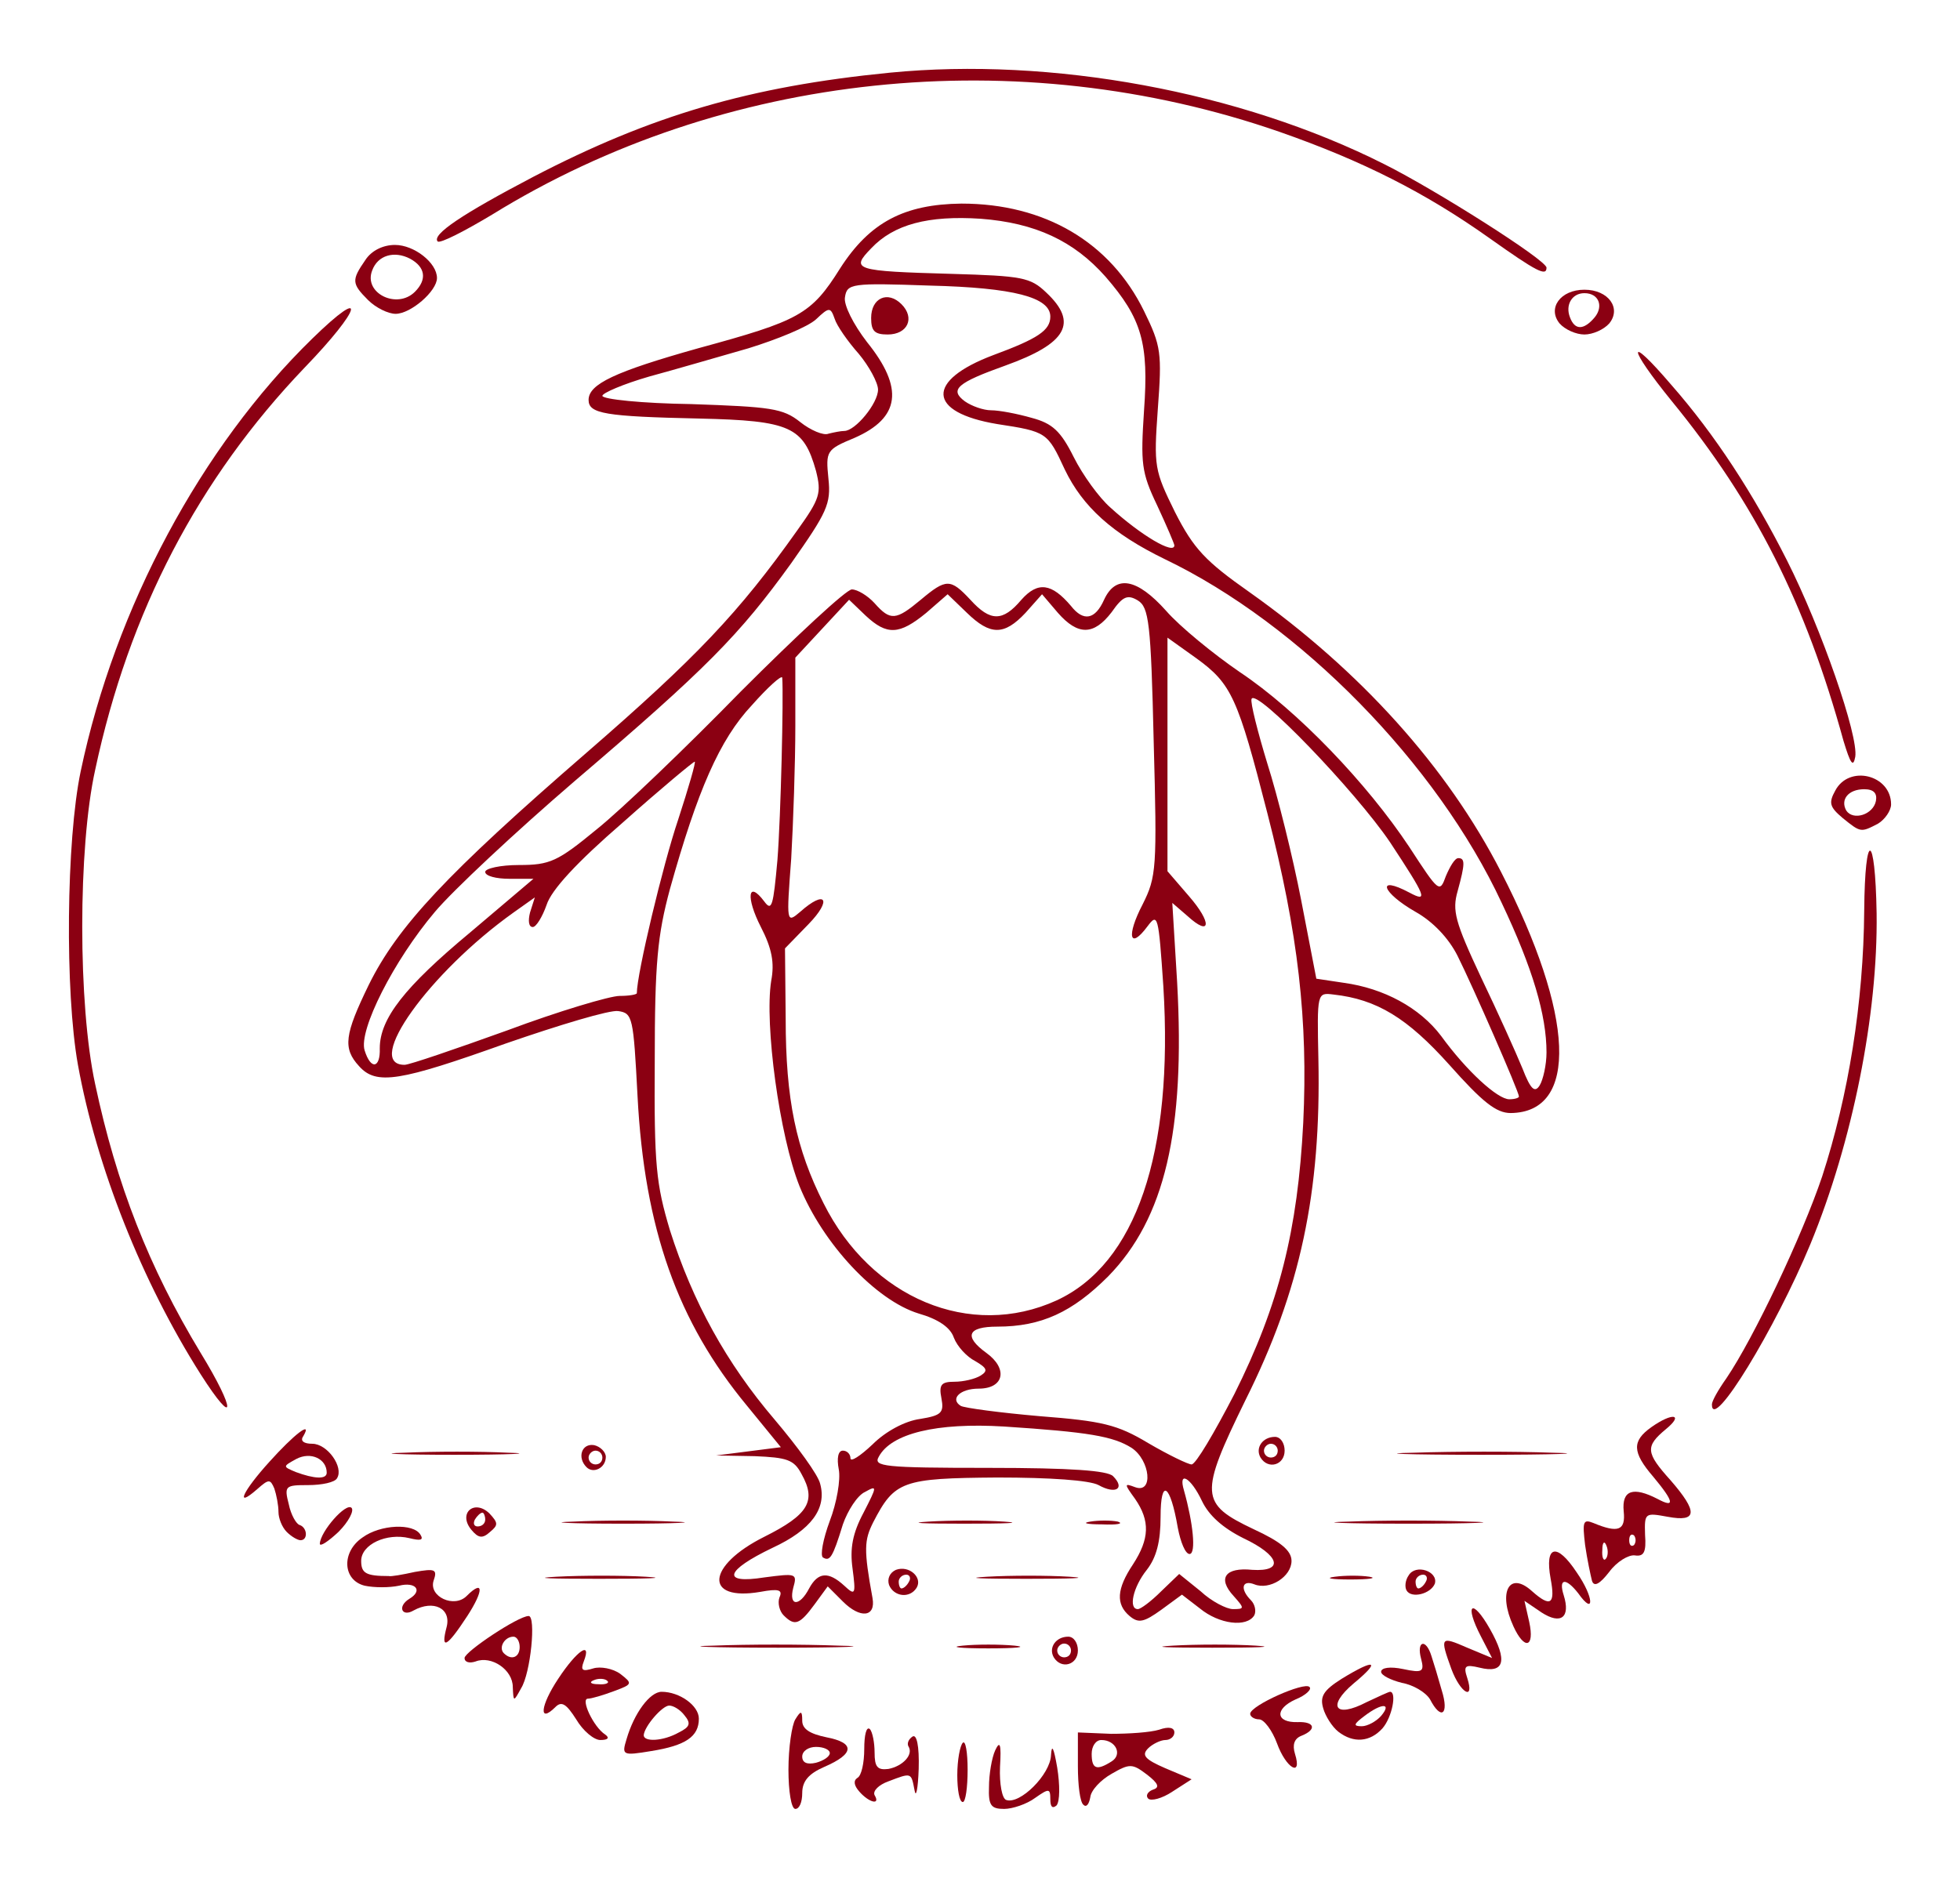 <?xml version="1.0" encoding="UTF-8" standalone="no"?>
<svg
   xmlns:dc="http://purl.org/dc/elements/1.1/"
   xmlns:cc="http://creativecommons.org/ns#"
   xmlns:rdf="http://www.w3.org/1999/02/22-rdf-syntax-ns#"
   xmlns:svg="http://www.w3.org/2000/svg"
   xmlns="http://www.w3.org/2000/svg"
   xmlns:sodipodi="http://sodipodi.sourceforge.net/DTD/sodipodi-0.dtd"
   xmlns:inkscape="http://www.inkscape.org/namespaces/inkscape"
   version="1.0"
   width="284.408"
   height="272.55"
   viewBox="0 0 2844.084 2725.503"
   preserveAspectRatio="xMidYMid meet"
   id="svg158"
   sodipodi:docname="penguin++.svg"
   inkscape:version="0.92.4 5da689c313, 2019-01-14">
  <defs
     id="defs162" />
  <sodipodi:namedview
     pagecolor="#ffffff"
     bordercolor="#666666"
     borderopacity="1"
     objecttolerance="10"
     gridtolerance="10"
     guidetolerance="10"
     inkscape:pageopacity="0"
     inkscape:pageshadow="2"
     inkscape:window-width="1600"
     inkscape:window-height="865"
     id="namedview160"
     showgrid="false"
     fit-margin-top="10"
     fit-margin-left="10"
     fit-margin-right="10"
     fit-margin-bottom="10"
     inkscape:zoom="1.6275862"
     inkscape:cx="74.349365"
     inkscape:cy="154.40733"
     inkscape:window-x="0"
     inkscape:window-y="35"
     inkscape:window-maximized="1"
     inkscape:current-layer="svg158" />
  <path
     style="fill:#8b0012;stroke:none;fill-opacity:1"
     inkscape:connector-curvature="0"
     id="path5"
     d="m 1144.084,2568.503 c 0,-32 5,-65 10,-73 8,-13 10,-13 10,2 0,12 11,19 35,24 42,8 41,24 -3,43 -23,10 -32,21 -32,38 0,13 -4,23 -10,23 -6,0 -10,-26 -10,-57 z m 60,-24 c 0,-5 -9,-9 -20,-9 -11,0 -20,6 -20,14 0,9 7,12 20,9 11,-3 20,-9 20,-14 z" />
  <path
     style="fill:#8b0012;stroke:none;fill-opacity:1"
     inkscape:connector-curvature="0"
     id="path7"
     d="m 1435.084,2593.503 c 0,-18 4,-42 9,-53 7,-15 9,-9 7,24 -1,25 3,46 9,48 20,7 64,-37 65,-65 1,-17 4,-11 9,18 4,25 4,49 -1,55 -6,5 -9,2 -9,-9 0,-16 -2,-16 -22,-2 -12,9 -33,16 -45,16 -19,0 -23,-5 -22,-32 z" />
  <path
     style="fill:#8b0012;stroke:none;fill-opacity:1"
     inkscape:connector-curvature="0"
     id="path9"
     d="m 1572.084,2619.503 c -5,-4 -8,-29 -8,-56 v -49 l 48,2 c 26,0 57,-2 70,-6 14,-5 22,-3 22,4 0,6 -6,11 -13,11 -7,0 -19,6 -25,12 -10,10 -5,16 25,29 l 38,16 -28,18 c -15,10 -31,14 -35,10 -4,-4 -1,-10 7,-13 10,-3 8,-9 -9,-22 -21,-16 -25,-16 -51,-1 -16,9 -30,24 -31,34 -2,11 -6,15 -10,11 z m 41,-63 c 16,-10 6,-31 -15,-31 -8,0 -14,9 -14,20 0,22 7,25 29,11 z" />
  <path
     style="fill:#8b0012;stroke:none;fill-opacity:1"
     inkscape:connector-curvature="0"
     id="path11"
     d="m 1247.084,2600.503 c -8,-9 -9,-16 -3,-20 6,-3 10,-22 10,-42 0,-20 3,-33 8,-29 4,4 7,20 7,34 0,21 4,26 20,24 21,-4 37,-21 29,-33 -2,-4 0,-10 6,-14 6,-4 10,13 9,47 -1,29 -4,43 -6,31 -5,-26 -4,-26 -38,-13 -14,5 -23,14 -20,20 9,15 -8,11 -22,-5 z" />
  <path
     style="fill:#8b0012;stroke:none;fill-opacity:1"
     inkscape:connector-curvature="0"
     id="path13"
     d="m 1389.084,2576.503 c 0,-22 4,-43 8,-47 4,-4 7,14 7,39 0,26 -3,47 -7,47 -5,0 -8,-18 -8,-39 z" />
  <path
     style="fill:#8b0012;stroke:none;fill-opacity:1"
     inkscape:connector-curvature="0"
     id="path15"
     d="m 1853.084,2530.503 c -7,-19 -19,-35 -26,-35 -7,0 -13,-4 -13,-8 0,-12 79,-47 86,-39 4,3 -5,12 -20,18 -31,14 -29,34 3,33 25,-1 28,11 5,20 -10,4 -13,13 -9,26 11,35 -13,21 -26,-15 z" />
  <path
     style="fill:#8b0012;stroke:none;fill-opacity:1"
     inkscape:connector-curvature="0"
     id="path17"
     d="m 909.084,2524.503 c 11,-38 34,-69 51,-69 26,0 54,20 54,39 0,26 -19,39 -69,47 -42,7 -43,6 -36,-17 z m 76,-10 c 16,-8 18,-13 8,-25 -6,-8 -16,-14 -22,-14 -10,0 -36,30 -37,43 0,10 28,9 51,-4 z" />
  <path
     style="fill:#8b0012;stroke:none;fill-opacity:1"
     inkscape:connector-curvature="0"
     id="path19"
     d="m 836.084,2495.503 c -14,-22 -21,-27 -30,-18 -25,25 -22,-2 4,-41 27,-41 49,-56 37,-25 -5,13 -2,15 14,10 10,-3 28,0 39,8 18,14 18,15 -9,25 -16,6 -33,11 -38,11 -11,0 8,41 25,52 7,5 4,8 -7,8 -9,0 -25,-13 -35,-30 z m 45,-56 c -3,-3 -12,-4 -19,-1 -8,3 -5,6 6,6 11,1 17,-2 13,-5 z" />
  <path
     style="fill:#8b0012;stroke:none;fill-opacity:1"
     inkscape:connector-curvature="0"
     id="path21"
     d="m 1942.084,2513.503 c -9,-7 -19,-23 -22,-34 -5,-17 0,-26 27,-43 49,-30 57,-26 17,7 -39,33 -27,51 19,27 17,-8 32,-15 34,-15 10,0 3,37 -11,53 -18,20 -42,22 -64,5 z m 62,-23 c 16,-19 1,-19 -24,0 -16,12 -17,15 -4,15 8,0 21,-7 28,-15 z" />
  <path
     style="fill:#8b0012;stroke:none;fill-opacity:1"
     inkscape:connector-curvature="0"
     id="path23"
     d="m 2075.084,2466.503 c -6,-10 -24,-21 -41,-24 -16,-4 -30,-11 -30,-16 0,-6 13,-8 32,-4 28,6 31,4 26,-15 -7,-26 7,-30 15,-4 3,9 10,32 15,50 11,35 -1,44 -17,13 z" />
  <path
     style="fill:#8b0012;stroke:none;fill-opacity:1"
     inkscape:connector-curvature="0"
     id="path25"
     d="m 744.084,2448.503 c 0,-25 -31,-46 -54,-37 -9,3 -16,1 -16,-5 0,-9 78,-61 93,-61 11,0 3,83 -11,105 -11,20 -11,20 -12,-2 z m 10,-58 c 0,-8 -4,-15 -9,-15 -13,0 -22,16 -14,24 11,11 23,6 23,-9 z" />
  <path
     style="fill:#8b0012;stroke:none;fill-opacity:1"
     inkscape:connector-curvature="0"
     id="path27"
     d="m 2106.084,2422.503 c -17,-47 -16,-48 23,-31 l 36,15 -16,-31 c -25,-48 -13,-57 13,-11 26,46 21,65 -15,56 -21,-5 -24,-3 -18,15 11,34 -10,22 -23,-13 z" />
  <path
     style="fill:#8b0012;stroke:none;fill-opacity:1"
     inkscape:connector-curvature="0"
     id="path29"
     d="m 1529.084,2405.503 c -8,-14 3,-30 21,-30 8,0 14,9 14,20 0,21 -24,28 -35,10 z m 25,-10 c 0,-5 -4,-10 -10,-10 -5,0 -10,5 -10,10 0,6 5,10 10,10 6,0 10,-4 10,-10 z" />
  <path
     style="fill:#8b0012;stroke:none;fill-opacity:1"
     inkscape:connector-curvature="0"
     id="path31"
     d="m 1036.084,2388.503 c 48,-2 129,-2 180,0 51,1 12,3 -87,3 -99,0 -141,-2 -93,-3 z" />
  <path
     style="fill:#8b0012;stroke:none;fill-opacity:1"
     inkscape:connector-curvature="0"
     id="path33"
     d="m 1397.084,2388.503 c 20,-2 54,-2 75,0 20,2 3,4 -38,4 -41,0 -58,-2 -37,-4 z" />
  <path
     style="fill:#8b0012;stroke:none;fill-opacity:1"
     inkscape:connector-curvature="0"
     id="path35"
     d="m 1702.084,2388.503 c 34,-2 88,-2 120,0 31,2 3,3 -63,3 -66,0 -92,-1 -57,-3 z" />
  <path
     style="fill:#8b0012;stroke:none;fill-opacity:1"
     inkscape:connector-curvature="0"
     id="path37"
     d="m 648.084,2361.503 c 7,-27 -19,-40 -48,-24 -17,10 -24,-6 -6,-17 20,-12 9,-25 -15,-19 -14,3 -36,3 -50,0 -32,-8 -34,-49 -3,-70 26,-19 74,-21 84,-4 5,8 0,9 -16,5 -33,-8 -70,9 -70,33 0,18 7,22 40,22 3,1 20,-2 38,-6 29,-5 33,-4 27,13 -7,23 30,40 48,22 25,-25 25,-8 1,29 -30,46 -39,50 -30,16 z" />
  <path
     style="fill:#8b0012;stroke:none;fill-opacity:1"
     inkscape:connector-curvature="0"
     id="path39"
     d="m 2196.084,2360.503 c -23,-50 -6,-81 27,-51 27,24 34,19 27,-18 -9,-49 9,-53 38,-9 25,36 26,64 2,30 -18,-23 -29,-22 -21,3 10,32 -4,43 -32,25 l -25,-17 7,31 c 8,37 -7,41 -23,6 z" />
  <path
     style="fill:#8b0012;stroke:none;fill-opacity:1"
     inkscape:connector-curvature="0"
     id="path41"
     d="m 1137.084,2344.503 c -6,-6 -9,-18 -6,-26 5,-11 -1,-13 -28,-8 -82,14 -78,-38 6,-80 64,-32 76,-52 54,-91 -11,-21 -21,-24 -68,-26 l -56,-1 47,-6 47,-6 -49,-60 c -101,-122 -149,-257 -159,-450 -6,-114 -7,-120 -28,-123 -12,-2 -85,20 -163,47 -154,55 -188,61 -213,33 -24,-26 -21,-46 14,-118 42,-85 113,-161 316,-337 159,-138 221,-203 306,-323 33,-46 35,-54 27,-86 -18,-64 -37,-73 -169,-76 -137,-3 -161,-7 -161,-27 0,-23 38,-41 159,-75 147,-40 164,-49 206,-116 43,-67 93,-93 176,-94 121,0 216,56 265,156 25,51 26,61 20,142 -6,84 -5,89 25,150 27,53 44,71 108,116 161,114 287,254 365,406 107,208 113,349 14,350 -21,0 -41,-16 -89,-70 -61,-68 -105,-95 -168,-102 -24,-3 -24,-3 -22,94 4,193 -26,335 -106,495 -67,137 -66,150 12,187 39,18 55,31 55,46 0,23 -32,43 -54,34 -18,-7 -21,7 -5,23 6,6 8,16 5,22 -11,18 -51,13 -79,-10 l -26,-20 -30,22 c -25,18 -33,20 -46,9 -20,-17 -19,-39 5,-75 24,-37 25,-63 3,-95 -16,-22 -16,-23 0,-17 27,10 22,-39 -5,-57 -27,-17 -63,-23 -185,-31 -98,-6 -164,10 -182,44 -8,14 7,16 159,16 121,0 173,4 181,12 18,18 4,27 -21,13 -13,-7 -70,-11 -147,-11 -138,1 -149,5 -180,65 -13,26 -14,39 -1,110 5,28 -18,30 -43,5 l -22,-22 -19,26 c -22,30 -29,32 -45,16 z m 548,-35 26,-25 31,25 c 16,15 38,26 47,26 17,0 17,-1 1,-19 -24,-26 -12,-42 27,-38 47,3 40,-21 -13,-46 -30,-15 -50,-33 -60,-54 -16,-34 -35,-45 -26,-15 13,46 18,92 8,92 -6,0 -13,-17 -17,-38 -11,-64 -25,-73 -25,-16 0,36 -6,59 -20,77 -20,25 -27,57 -13,57 4,0 19,-11 34,-26 z m -511,-4 c 13,-24 28,-25 51,-4 16,15 17,13 12,-25 -4,-29 0,-51 16,-81 20,-39 20,-40 2,-30 -11,5 -25,27 -32,47 -15,49 -19,54 -29,48 -4,-3 0,-26 10,-53 10,-26 16,-60 13,-75 -3,-16 -1,-27 6,-27 6,0 11,5 11,11 0,6 14,-3 32,-20 19,-19 47,-34 69,-37 31,-5 35,-9 31,-30 -4,-20 0,-24 19,-24 13,0 30,-4 38,-9 11,-7 9,-11 -8,-21 -12,-6 -26,-21 -31,-34 -5,-15 -23,-27 -51,-35 -62,-19 -139,-101 -173,-185 -29,-73 -51,-235 -41,-298 5,-26 1,-47 -15,-78 -22,-43 -19,-69 5,-37 11,15 13,6 19,-60 5,-64 9,-237 7,-265 -1,-4 -21,14 -44,40 -47,50 -79,124 -119,267 -18,67 -22,107 -22,250 -1,151 2,178 22,245 33,104 82,193 152,275 33,39 63,80 66,93 10,36 -13,67 -69,93 -69,33 -75,53 -12,43 46,-6 48,-6 42,15 -7,27 9,28 23,1 z m 617,-282 c 65,-130 92,-238 100,-394 7,-148 -7,-274 -52,-449 -43,-168 -52,-188 -103,-225 l -42,-30 v 170 169 l 31,36 c 34,39 32,60 -2,29 l -22,-19 7,115 c 12,216 -18,343 -100,427 -52,52 -97,73 -161,73 -43,0 -49,14 -16,38 32,23 26,52 -11,52 -27,0 -42,15 -26,25 5,3 57,10 115,15 90,7 112,12 157,39 29,17 58,31 63,31 6,0 33,-46 62,-102 z m -258,-136 c 115,-53 170,-213 155,-456 -7,-103 -8,-107 -23,-87 -26,35 -31,14 -7,-32 20,-40 21,-52 16,-236 -4,-173 -7,-195 -23,-205 -15,-9 -22,-6 -38,17 -26,34 -49,34 -78,1 l -23,-27 -24,27 c -31,33 -51,33 -85,0 l -28,-27 -31,27 c -39,32 -57,33 -88,4 l -24,-23 -39,42 -39,42 v 99 c 0,54 -3,141 -6,193 -7,93 -7,94 13,77 37,-33 47,-18 12,18 l -34,35 1,102 c 0,117 15,189 55,268 69,138 213,198 338,141 z m 671,-296 c 0,-7 -67,-160 -89,-204 -13,-26 -36,-50 -61,-64 -49,-28 -58,-54 -9,-28 28,15 24,6 -28,-73 -50,-74 -195,-225 -201,-208 -2,5 9,48 23,94 15,47 37,136 49,198 l 22,114 40,6 c 58,8 110,36 141,77 37,51 82,92 99,92 8,0 14,-2 14,-4 z m 40,-64 c 0,-54 -20,-122 -65,-217 -94,-202 -293,-405 -489,-499 -76,-37 -119,-76 -145,-130 -25,-54 -26,-55 -98,-66 -102,-17 -104,-63 -6,-100 65,-24 83,-36 83,-56 0,-28 -53,-42 -175,-45 -114,-4 -120,-3 -123,17 -2,11 12,39 32,65 54,67 48,110 -18,139 -41,17 -42,19 -38,59 4,37 -2,49 -54,123 -75,104 -123,153 -314,316 -85,73 -177,159 -203,190 -60,71 -111,172 -102,201 9,29 23,26 22,-3 0,-43 36,-89 131,-168 l 92,-78 h -35 c -19,0 -35,-4 -35,-10 0,-5 22,-10 49,-10 45,0 56,-5 113,-52 35,-28 129,-118 209,-200 81,-81 153,-148 161,-148 8,0 23,9 33,20 23,26 31,25 67,-5 37,-31 43,-31 72,0 29,32 47,32 74,0 24,-27 44,-24 72,9 18,23 35,20 48,-9 17,-37 48,-31 90,16 20,23 69,63 107,89 84,56 185,162 246,254 43,66 44,67 53,42 6,-14 13,-26 18,-26 10,0 10,8 -1,48 -8,28 -4,44 34,125 24,50 51,110 60,132 12,31 18,36 25,25 5,-8 10,-30 10,-48 z m -1508,-32 c 75,-28 149,-50 163,-50 14,0 25,-2 25,-4 0,-28 38,-187 60,-252 15,-46 26,-84 24,-84 -2,0 -49,39 -104,88 -67,58 -104,98 -111,120 -6,17 -15,32 -20,32 -6,0 -7,-9 -4,-21 l 7,-22 -31,22 c -122,87 -218,221 -158,221 7,0 74,-23 149,-50 z M 1704.084,791.503 c 0,-2 -11,-28 -25,-58 -23,-48 -24,-61 -19,-138 7,-97 -3,-133 -56,-194 -46,-52 -102,-78 -181,-84 -76,-5 -126,8 -159,43 -30,31 -25,33 117,37 102,3 114,5 137,27 47,44 30,74 -59,106 -70,25 -82,35 -59,52 10,7 27,13 38,13 12,0 38,5 59,11 30,8 42,19 61,57 13,26 37,59 53,73 45,41 93,69 93,55 z m -479,-166 c 16,0 49,-40 49,-60 0,-10 -13,-34 -28,-52 -16,-18 -32,-41 -35,-51 -6,-17 -8,-17 -27,1 -12,11 -56,29 -98,42 -42,12 -107,31 -144,41 -38,11 -68,24 -68,28 0,5 58,11 129,12 115,4 133,6 158,26 15,12 34,20 41,17 8,-2 18,-4 23,-4 z" />
  <path
     style="fill:#8b0012;stroke:none;fill-opacity:1"
     inkscape:connector-curvature="0"
     id="path43"
     d="m 1264.084,461.503 c 0,-29 24,-40 44,-20 20,20 9,44 -20,44 -19,0 -24,-5 -24,-24 z" />
  <path
     style="fill:#8b0012;stroke:none;fill-opacity:1"
     inkscape:connector-curvature="0"
     id="path45"
     d="m 1290.084,2300.503 c -3,-9 1,-18 10,-22 19,-7 39,11 30,26 -10,16 -33,13 -40,-4 z m 29,-5 c 3,-5 1,-10 -4,-10 -6,0 -11,5 -11,10 0,6 2,10 4,10 3,0 8,-4 11,-10 z" />
  <path
     style="fill:#8b0012;stroke:none;fill-opacity:1"
     inkscape:connector-curvature="0"
     id="path47"
     d="m 2041.084,2308.503 c -3,-5 -2,-15 3,-22 10,-17 43,-6 38,12 -6,15 -34,22 -41,10 z m 28,-13 c 3,-5 1,-10 -4,-10 -6,0 -11,5 -11,10 0,6 2,10 4,10 3,0 8,-4 11,-10 z" />
  <path
     style="fill:#8b0012;stroke:none;fill-opacity:1"
     inkscape:connector-curvature="0"
     id="path49"
     d="m 2310.084,2294.503 c -2,-8 -7,-31 -10,-52 -4,-34 -3,-38 12,-32 36,15 47,11 44,-17 -3,-31 14,-36 49,-18 26,14 24,4 -6,-32 -31,-36 -31,-52 -3,-72 31,-22 48,-19 21,3 -30,25 -29,34 7,74 40,46 39,61 -4,53 -33,-6 -34,-6 -33,26 2,26 -2,32 -15,30 -9,-1 -26,9 -37,24 -14,18 -22,22 -25,13 z m 21,-51 c -3,-8 -6,-5 -6,6 -1,11 2,17 5,13 3,-3 4,-12 1,-19 z m 40,-15 c -4,-3 -7,0 -7,7 0,7 3,10 7,7 3,-4 3,-10 0,-14 z" />
  <path
     style="fill:#8b0012;stroke:none;fill-opacity:1"
     inkscape:connector-curvature="0"
     id="path51"
     d="m 807.084,2288.503 c 37,-2 96,-2 130,0 34,2 4,3 -68,3 -71,0 -99,-1 -62,-3 z" />
  <path
     style="fill:#8b0012;stroke:none;fill-opacity:1"
     inkscape:connector-curvature="0"
     id="path53"
     d="m 1432.084,2288.503 c 34,-2 88,-2 120,0 31,2 3,3 -63,3 -66,0 -92,-1 -57,-3 z" />
  <path
     style="fill:#8b0012;stroke:none;fill-opacity:1"
     inkscape:connector-curvature="0"
     id="path55"
     d="m 1937.084,2288.503 c 15,-2 37,-2 50,0 12,2 0,4 -28,4 -27,0 -38,-2 -22,-4 z" />
  <path
     style="fill:#8b0012;stroke:none;fill-opacity:1"
     inkscape:connector-curvature="0"
     id="path57"
     d="m 464.084,2240.503 c 1,-18 38,-60 46,-52 4,4 -4,20 -19,35 -15,14 -27,22 -27,17 z" />
  <path
     style="fill:#8b0012;stroke:none;fill-opacity:1"
     inkscape:connector-curvature="0"
     id="path59"
     d="m 416.084,2223.503 c -7,-7 -12,-20 -12,-29 0,-10 -3,-25 -6,-34 -6,-14 -8,-14 -25,1 -33,29 -21,3 18,-40 35,-39 63,-61 49,-37 -5,7 1,11 13,11 22,0 46,34 36,50 -3,6 -22,10 -42,10 -33,0 -35,1 -28,28 3,15 11,29 16,30 11,4 12,22 1,22 -4,0 -13,-5 -20,-12 z m 58,-86 c 0,-20 -23,-31 -44,-20 -20,11 -20,11 -1,19 27,10 45,11 45,1 z" />
  <path
     style="fill:#8b0012;stroke:none;fill-opacity:1"
     inkscape:connector-curvature="0"
     id="path61"
     d="m 684.084,2220.503 c -20,-24 4,-45 26,-24 13,14 13,17 1,27 -11,10 -17,9 -27,-3 z m 20,-15 c 0,-5 -2,-10 -4,-10 -3,0 -8,5 -11,10 -3,6 -1,10 4,10 6,0 11,-4 11,-10 z" />
  <path
     style="fill:#8b0012;stroke:none;fill-opacity:1"
     inkscape:connector-curvature="0"
     id="path63"
     d="m 832.084,2208.503 c 39,-2 105,-2 145,0 39,1 7,3 -73,3 -80,0 -112,-2 -72,-3 z" />
  <path
     style="fill:#8b0012;stroke:none;fill-opacity:1"
     inkscape:connector-curvature="0"
     id="path65"
     d="m 1347.084,2208.503 c 32,-2 81,-2 110,0 29,2 3,3 -58,3 -60,0 -84,-1 -52,-3 z" />
  <path
     style="fill:#8b0012;stroke:none;fill-opacity:1"
     inkscape:connector-curvature="0"
     id="path67"
     d="m 1582.084,2208.503 c 12,-2 30,-2 40,0 9,3 -1,5 -23,4 -22,0 -30,-2 -17,-4 z" />
  <path
     style="fill:#8b0012;stroke:none;fill-opacity:1"
     inkscape:connector-curvature="0"
     id="path69"
     d="m 1957.084,2208.503 c 48,-2 126,-2 175,0 48,1 8,3 -88,3 -96,0 -136,-2 -87,-3 z" />
  <path
     style="fill:#8b0012;stroke:none;fill-opacity:1"
     inkscape:connector-curvature="0"
     id="path71"
     d="m 851.084,2129.503 c -14,-14 -7,-35 11,-32 9,2 17,10 17,17 0,16 -18,25 -28,15 z m 23,-14 c 0,-5 -4,-10 -10,-10 -5,0 -10,5 -10,10 0,6 5,10 10,10 6,0 10,-4 10,-10 z" />
  <path
     style="fill:#8b0012;stroke:none;fill-opacity:1"
     inkscape:connector-curvature="0"
     id="path73"
     d="m 1829.084,2115.503 c -8,-14 3,-30 21,-30 8,0 14,9 14,20 0,21 -24,28 -35,10 z m 25,-10 c 0,-5 -4,-10 -10,-10 -5,0 -10,5 -10,10 0,6 5,10 10,10 6,0 10,-4 10,-10 z" />
  <path
     style="fill:#8b0012;stroke:none;fill-opacity:1"
     inkscape:connector-curvature="0"
     id="path75"
     d="m 587.084,2108.503 c 43,-2 110,-2 150,0 40,1 5,3 -78,3 -82,0 -115,-2 -72,-3 z" />
  <path
     style="fill:#8b0012;stroke:none;fill-opacity:1"
     inkscape:connector-curvature="0"
     id="path77"
     d="m 2052.084,2108.503 c 57,-2 147,-2 200,0 53,1 7,3 -103,3 -110,0 -154,-2 -97,-3 z" />
  <path
     style="fill:#8b0012;stroke:none;fill-opacity:1"
     inkscape:connector-curvature="0"
     id="path79"
     d="m 291.084,1994.503 c -85,-134 -151,-300 -178,-449 -19,-106 -17,-326 4,-426 50,-238 175,-471 336,-628 81,-79 72,-44 -11,42 -154,161 -255,354 -304,584 -25,113 -25,341 0,456 31,146 78,266 153,390 52,85 51,111 0,31 z" />
  <path
     style="fill:#8b0012;stroke:none;fill-opacity:1"
     inkscape:connector-curvature="0"
     id="path81"
     d="m 2484.084,2038.503 c 0,-5 9,-21 21,-38 40,-59 110,-207 139,-293 38,-117 60,-252 61,-386 1,-118 16,-115 18,4 2,147 -35,332 -96,480 -51,123 -143,274 -143,233 z" />
  <path
     style="fill:#8b0012;stroke:none;fill-opacity:1"
     inkscape:connector-curvature="0"
     id="path119"
     d="m 2674.084,1187.503 c -19,-16 -21,-22 -11,-40 20,-38 81,-23 81,20 0,9 -9,22 -19,28 -25,13 -25,13 -51,-8 z m 48,-25 c 2,-11 -3,-17 -17,-17 -23,0 -35,15 -26,31 10,15 39,6 43,-14 z" />
  <path
     style="fill:#8b0012;stroke:none;fill-opacity:1"
     inkscape:connector-curvature="0"
     id="path121"
     d="m 2675.084,1075.503 c -55,-200 -128,-345 -249,-493 -65,-80 -66,-100 -1,-24 64,73 119,158 168,255 50,99 104,255 99,285 -3,16 -7,10 -17,-23 z" />
  <path
     style="fill:#8b0012;stroke:none;fill-opacity:1"
     inkscape:connector-curvature="0"
     id="path143"
     d="m 2263.084,469.503 c -18,-22 1,-49 36,-49 35,0 54,27 36,49 -8,9 -24,16 -36,16 -12,0 -28,-7 -36,-16 z m 51,-9 c 13,-16 6,-35 -15,-35 -18,0 -28,17 -21,35 7,19 20,19 36,0 z" />
  <path
     style="fill:#8b0012;stroke:none;fill-opacity:1"
     inkscape:connector-curvature="0"
     id="path147"
     d="m 534.084,435.503 c -24,-24 -24,-29 -4,-58 9,-14 26,-22 43,-22 28,0 61,26 61,48 0,19 -38,52 -60,52 -11,0 -29,-9 -40,-20 z m 68,-12 c 18,-18 15,-36 -7,-48 -23,-12 -47,-5 -55,17 -13,33 36,57 62,31 z" />
  <path
     style="fill:#8b0012;stroke:none;fill-opacity:1"
     inkscape:connector-curvature="0"
     id="path153"
     d="m 2161.084,345.503 c -93,-66 -184,-112 -304,-154 -380,-132 -808,-87 -1143,120 -40,24 -75,42 -79,39 -9,-10 36,-40 139,-94 171,-89 314,-131 517,-151 234,-23 508,27 718,133 74,37 235,139 235,150 0,13 -14,6 -83,-43 z" />
</svg>
